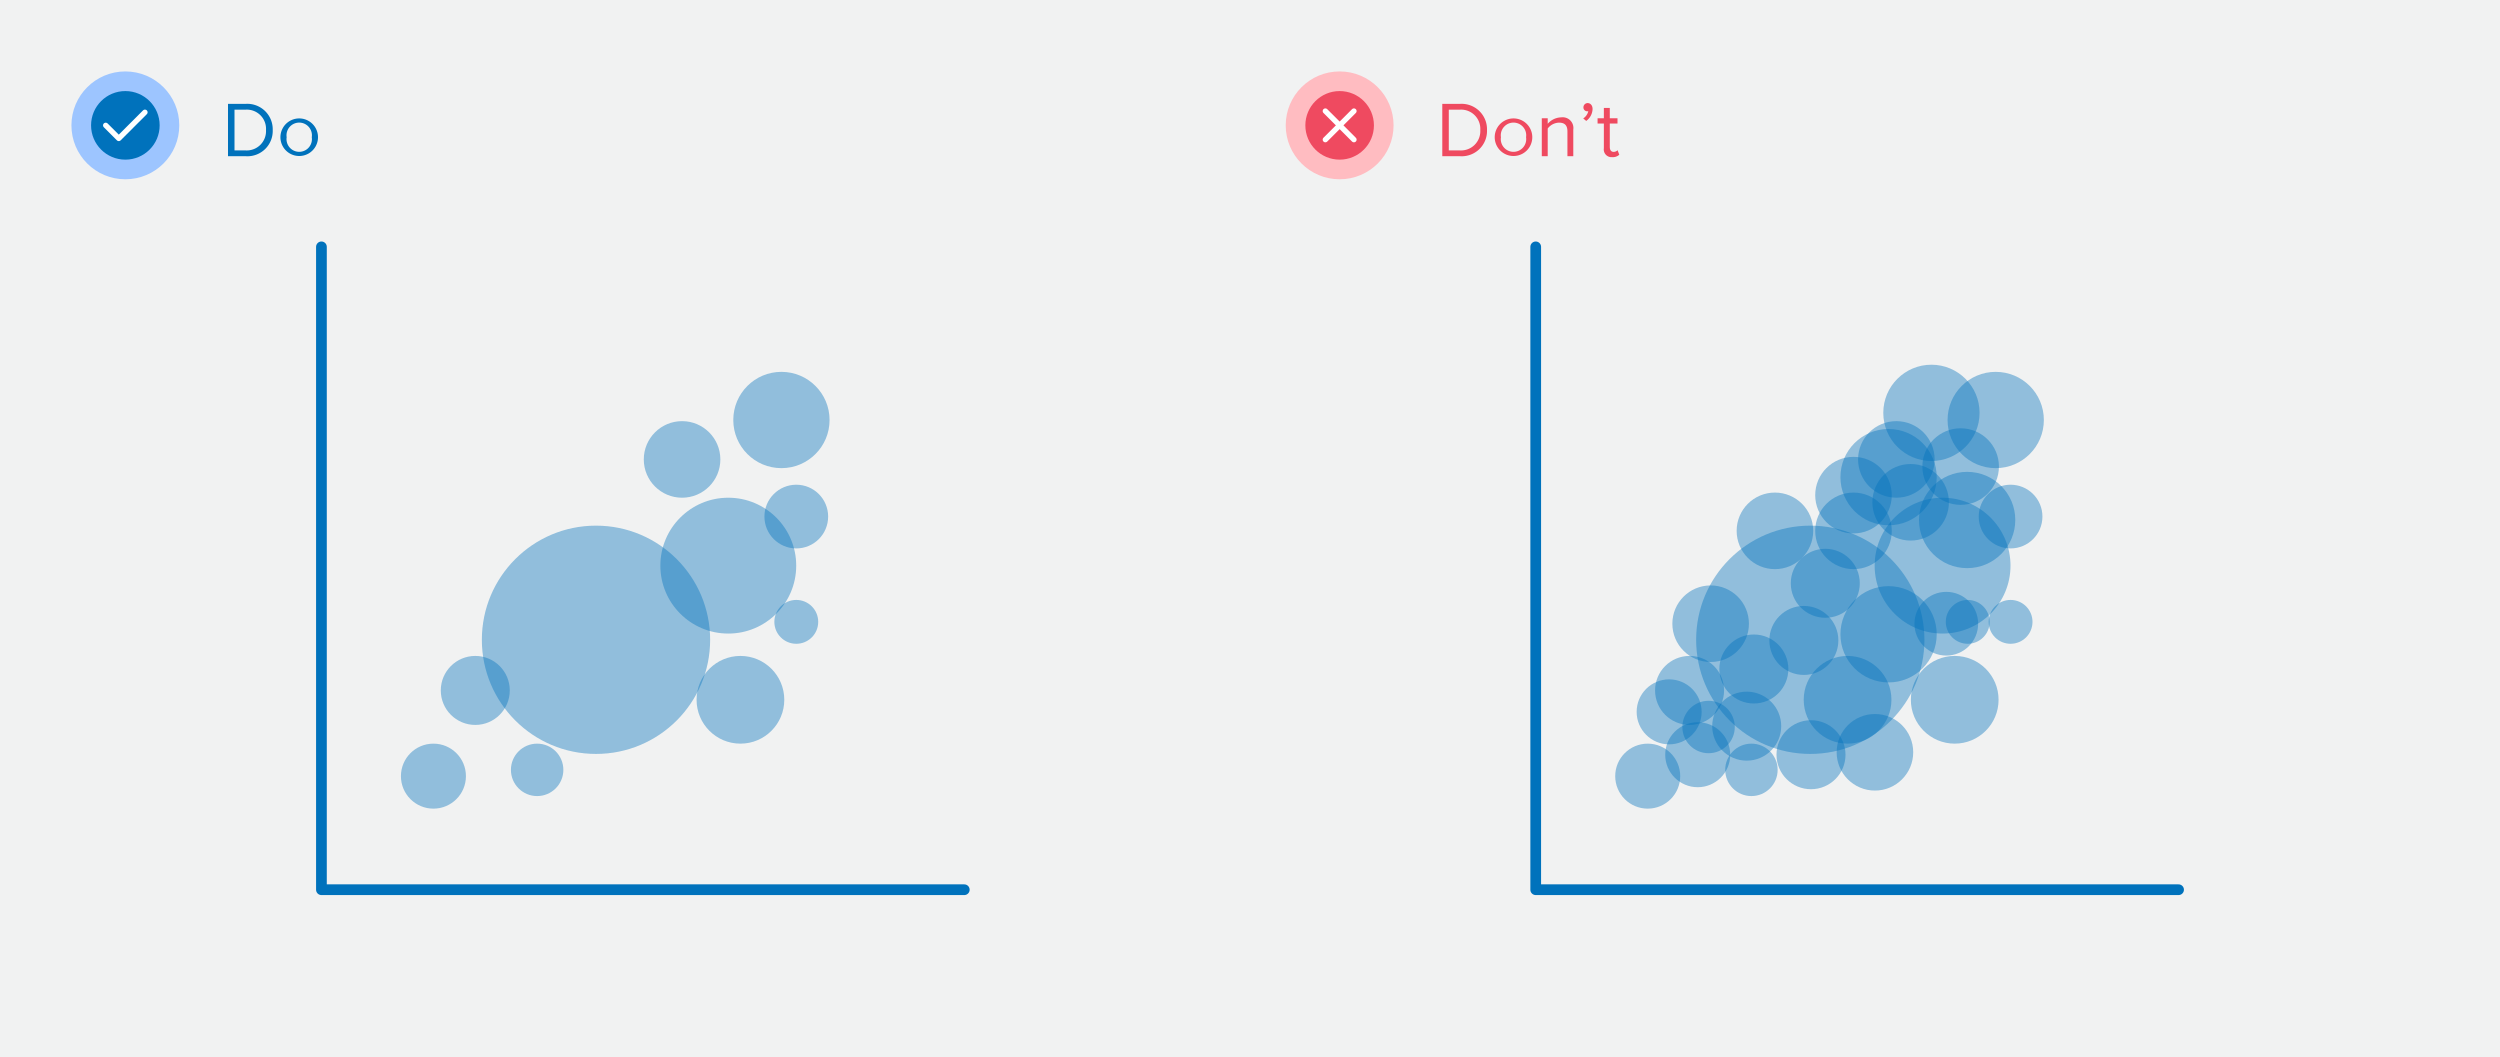 <svg xmlns="http://www.w3.org/2000/svg" width="350" height="148" viewBox="0 0 350 148"><rect width="350" height="148" fill="#f1f2f2"/><path d="M31.92,21.87V14.54h2.5a3.56,3.56,0,0,1,3.76,3.67,3.54,3.54,0,0,1-3.76,3.66Zm5.32-3.66a2.69,2.69,0,0,0-2.82-2.86H32.83v5.71h1.59A2.7,2.7,0,0,0,37.24,18.21Z" fill="#0072bc"/><path d="M39.26,19.21a2.63,2.63,0,1,1,5.26,0,2.63,2.63,0,1,1-5.26,0Zm4.39,0a1.78,1.78,0,1,0-3.52,0,1.78,1.78,0,1,0,3.52,0Z" fill="#0072bc"/><circle cx="17.55" cy="17.55" r="7.55" fill="#9dc5ff"/><circle cx="17.55" cy="17.55" r="4.8" fill="#0072bc"/><polyline points="14.8 17.55 16.63 19.38 20.29 15.72" fill="none" stroke="#fff" stroke-linecap="round" stroke-linejoin="round" stroke-width="0.75"/><path d="M201.92,21.87V14.54h2.5a3.56,3.56,0,0,1,3.76,3.67,3.54,3.54,0,0,1-3.76,3.66Zm5.32-3.66a2.69,2.69,0,0,0-2.82-2.86h-1.59v5.71h1.59A2.7,2.7,0,0,0,207.24,18.21Z" fill="#ef4a60"/><path d="M209.26,19.21a2.63,2.63,0,1,1,5.26,0,2.63,2.63,0,1,1-5.26,0Zm4.39,0a1.78,1.78,0,1,0-3.52,0,1.78,1.78,0,1,0,3.52,0Z" fill="#ef4a60"/><path d="M219.44,21.87V18.4c0-.95-.48-1.23-1.19-1.23a2.06,2.06,0,0,0-1.57.82v3.88h-.83V16.56h.83v.77a2.58,2.58,0,0,1,1.9-.9,1.5,1.5,0,0,1,1.68,1.71v3.73Z" fill="#ef4a60"/><path d="M222.07,16.93l-.42-.35a1.65,1.65,0,0,0,.71-1l-.15,0a.53.53,0,0,1-.53-.56.6.6,0,0,1,.58-.59c.38,0,.7.3.7.84A2.14,2.14,0,0,1,222.07,16.93Z" fill="#ef4a60"/><path d="M224.54,20.76V17.29h-.88v-.73h.88V15.11h.83v1.45h1.08v.73h-1.08v3.29c0,.4.18.68.53.68a.75.75,0,0,0,.56-.23l.24.63a1.32,1.32,0,0,1-1,.34A1.08,1.08,0,0,1,224.54,20.76Z" fill="#ef4a60"/><circle cx="187.55" cy="17.55" r="7.55" fill="#ffbcc1"/><circle cx="187.55" cy="17.55" r="4.8" fill="#ef4a60"/><line x1="189.55" y1="15.55" x2="185.55" y2="19.55" fill="none" stroke="#fff" stroke-linecap="round" stroke-linejoin="round" stroke-width="0.75"/><line x1="189.55" y1="19.55" x2="185.55" y2="15.55" fill="none" stroke="#fff" stroke-linecap="round" stroke-linejoin="round" stroke-width="0.75"/><polyline points="45 34.56 45 124.56 135 124.56" fill="none" stroke="#0072bc" stroke-linecap="round" stroke-linejoin="round" stroke-width="1.5"/><circle cx="83.44" cy="89.57" r="15.98" fill="#0072bc" opacity="0.4"/><circle cx="60.68" cy="108.66" r="4.55" fill="#0072bc" opacity="0.4"/><circle cx="75.2" cy="107.78" r="3.67" fill="#0072bc" opacity="0.4"/><circle cx="66.54" cy="96.66" r="4.83" fill="#0072bc" opacity="0.4"/><circle cx="103.66" cy="97.97" r="6.14" fill="#0072bc" opacity="0.4"/><circle cx="95.49" cy="64.32" r="5.36" fill="#0072bc" opacity="0.4"/><circle cx="109.4" cy="58.8" r="6.74" fill="#0072bc" opacity="0.4"/><circle cx="111.48" cy="72.32" r="4.46" fill="#0072bc" opacity="0.4"/><circle cx="101.96" cy="79.19" r="9.51" fill="#0072bc" opacity="0.4"/><circle cx="111.48" cy="87.06" r="3.07" fill="#0072bc" opacity="0.4"/><polyline points="215 34.56 215 124.56 305 124.56" fill="none" stroke="#0072bc" stroke-linecap="round" stroke-linejoin="round" stroke-width="1.5"/><circle cx="253.44" cy="89.57" r="15.98" fill="#0072bc" opacity="0.4"/><circle cx="230.68" cy="108.66" r="4.55" fill="#0072bc" opacity="0.4"/><circle cx="237.68" cy="105.66" r="4.55" fill="#0072bc" opacity="0.4"/><circle cx="233.68" cy="99.66" r="4.55" fill="#0072bc" opacity="0.4"/><circle cx="245.2" cy="107.78" r="3.67" fill="#0072bc" opacity="0.4"/><circle cx="239.2" cy="101.78" r="3.67" fill="#0072bc" opacity="0.4"/><circle cx="236.54" cy="96.66" r="4.83" fill="#0072bc" opacity="0.4"/><circle cx="244.54" cy="101.66" r="4.83" fill="#0072bc" opacity="0.4"/><circle cx="253.54" cy="105.66" r="4.83" fill="#0072bc" opacity="0.4"/><circle cx="252.54" cy="89.66" r="4.83" fill="#0072bc" opacity="0.4"/><circle cx="245.54" cy="93.66" r="4.83" fill="#0072bc" opacity="0.4"/><circle cx="255.54" cy="81.66" r="4.83" fill="#0072bc" opacity="0.4"/><circle cx="273.66" cy="97.97" r="6.14" fill="#0072bc" opacity="0.4"/><circle cx="258.66" cy="97.97" r="6.14" fill="#0072bc" opacity="0.4"/><circle cx="265.49" cy="64.32" r="5.36" fill="#0072bc" opacity="0.4"/><circle cx="259.49" cy="69.32" r="5.36" fill="#0072bc" opacity="0.4"/><circle cx="274.49" cy="65.32" r="5.36" fill="#0072bc" opacity="0.4"/><circle cx="267.49" cy="70.32" r="5.36" fill="#0072bc" opacity="0.4"/><circle cx="259.49" cy="74.32" r="5.36" fill="#0072bc" opacity="0.4"/><circle cx="248.49" cy="74.32" r="5.36" fill="#0072bc" opacity="0.4"/><circle cx="239.49" cy="87.32" r="5.36" fill="#0072bc" opacity="0.4"/><circle cx="262.49" cy="105.32" r="5.36" fill="#0072bc" opacity="0.4"/><circle cx="279.4" cy="58.8" r="6.74" fill="#0072bc" opacity="0.4"/><circle cx="264.4" cy="66.8" r="6.74" fill="#0072bc" opacity="0.4"/><circle cx="270.4" cy="57.8" r="6.74" fill="#0072bc" opacity="0.4"/><circle cx="275.4" cy="72.8" r="6.74" fill="#0072bc" opacity="0.4"/><circle cx="264.4" cy="88.8" r="6.74" fill="#0072bc" opacity="0.4"/><circle cx="281.48" cy="72.32" r="4.46" fill="#0072bc" opacity="0.4"/><circle cx="272.48" cy="87.32" r="4.46" fill="#0072bc" opacity="0.4"/><circle cx="271.96" cy="79.19" r="9.51" fill="#0072bc" opacity="0.4"/><circle cx="281.48" cy="87.06" r="3.07" fill="#0072bc" opacity="0.4"/><circle cx="275.48" cy="87.06" r="3.07" fill="#0072bc" opacity="0.4"/></svg>